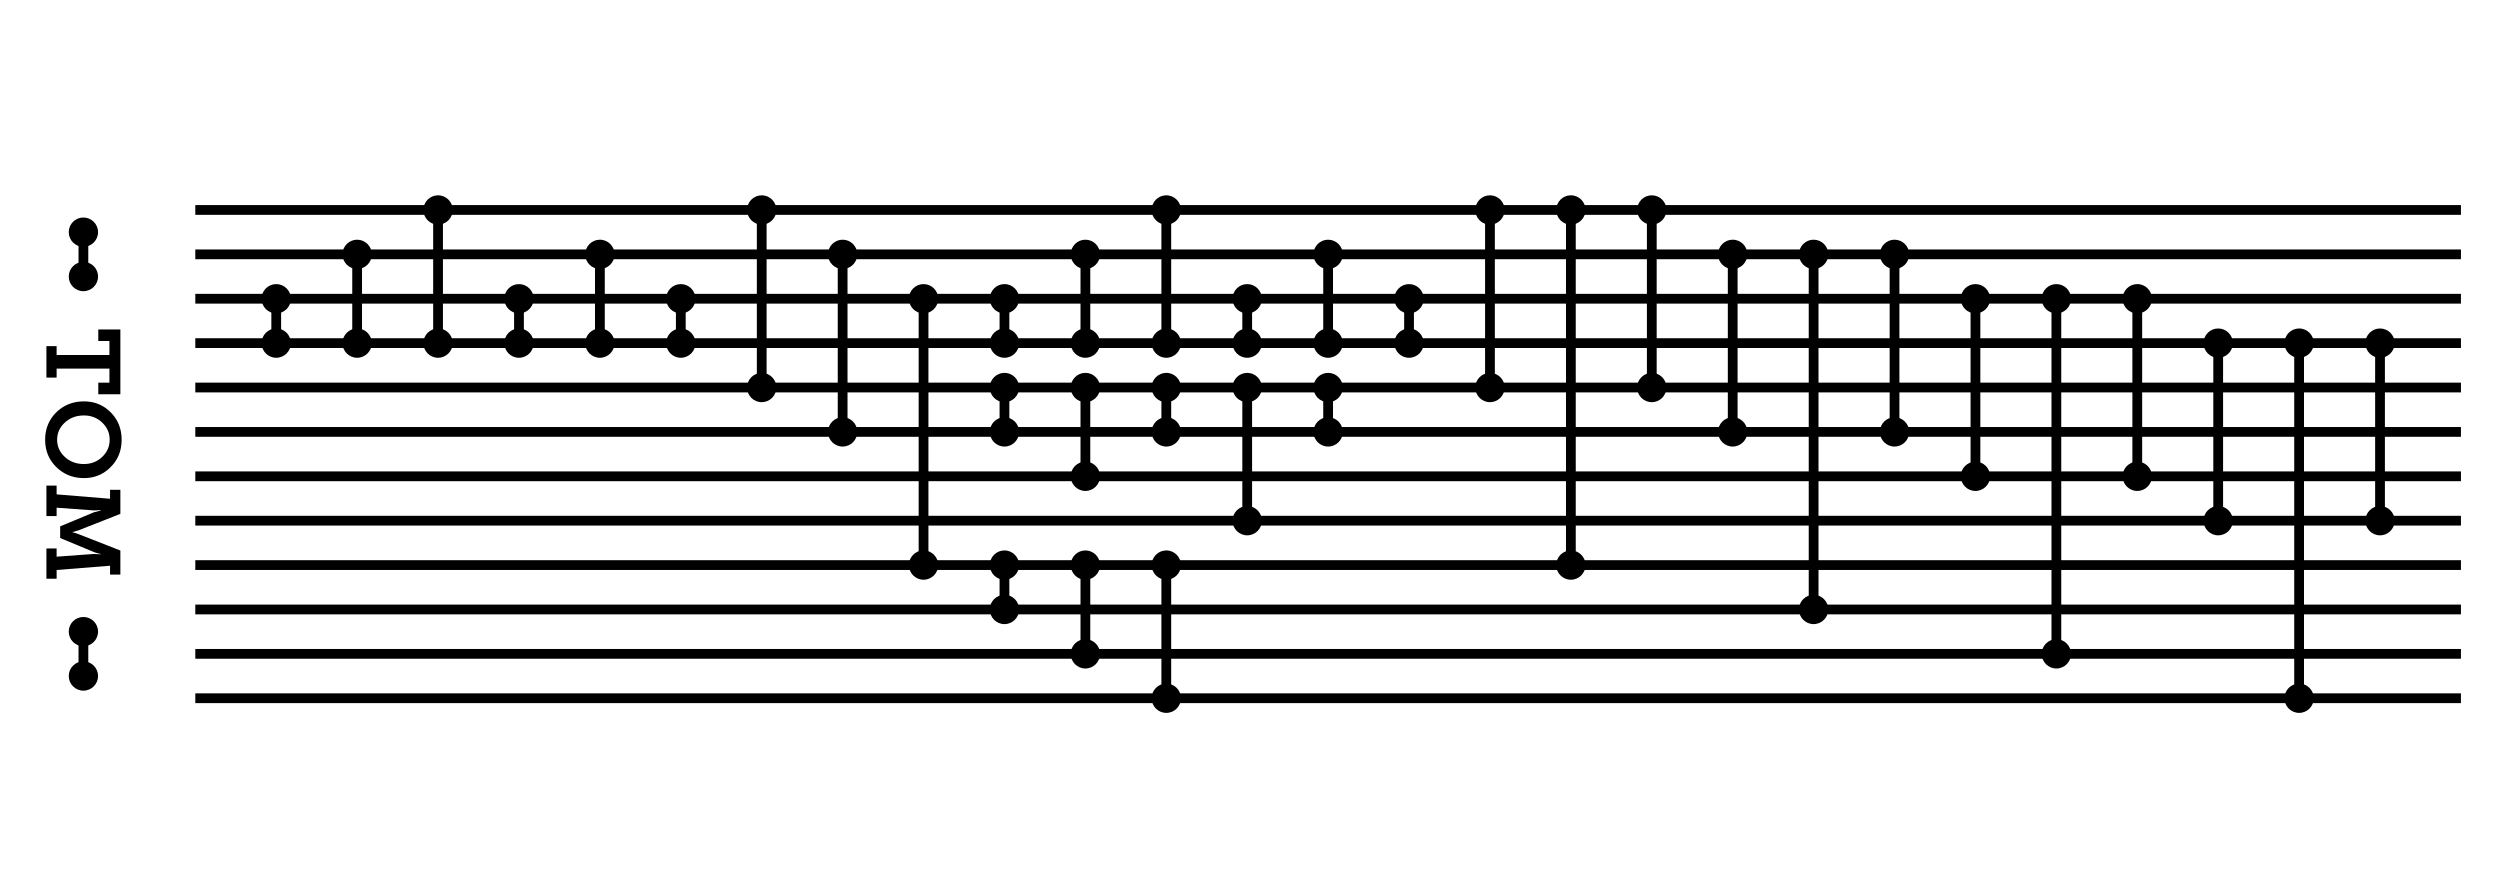<svg xmlns="http://www.w3.org/2000/svg" viewBox="0 0 256 90">
  <g transform="translate(0 -587.1)">
    <path d="M8.54 656.323v-4.545" stroke="#000"/>
    <circle transform="scale(1 -1)" r="1.5" cy="-656.323" cx="8.54"/>
    <circle transform="scale(1 -1)" r="1.5" cy="-651.778" cx="8.54"/>
    <g aria-label="TOM" style="line-height:1.25;-inkscape-font-specification:'Mueso Slab, Normal';font-variant-ligatures:normal;font-variant-caps:normal;font-variant-numeric:normal;font-variant-east-asian:normal" font-weight="400" font-size="10.667" font-family="Mueso Slab" letter-spacing="0" word-spacing="0" stroke-width="0">
      <path d="M4.753 622.543h1.045v.906h5.408v-1.429h-1.141v-1.184h2.261v6.635h-2.261v-1.184h1.141v-1.44H5.798v.917H4.753zM8.593 628.204c1.088 0 2.002.374 2.741 1.12.747.754 1.12 1.689 1.12 2.806 0 1.116-.373 2.048-1.12 2.794-.74.754-1.653 1.131-2.741 1.131-1.116 0-2.059-.377-2.827-1.131-.76-.746-1.141-1.678-1.141-2.794 0-1.117.38-2.052 1.141-2.806.768-.746 1.71-1.12 2.827-1.12zm0 1.44c-.775 0-1.426.242-1.952.726-.526.483-.79 1.07-.79 1.76s.264 1.276.79 1.76c.526.483 1.177.725 1.952.725.74 0 1.362-.242 1.867-.725.512-.484.768-1.07.768-1.76s-.256-1.277-.768-1.76c-.505-.484-1.127-.726-1.867-.726zM4.753 636.828h1.045v.896l5.472.448v-.917h1.056v2.464l-4.277 1.685-.63.182v.021c.171.036.381.1.63.192l4.277 1.675v2.464H11.27v-.907l-5.472.437v.896H4.753v-3.104h1.045v.843l3.819-.277.704.032v-.032a4.616 4.616 0 01-.672-.182l-3.488-1.45v-1.195l3.488-1.451.672-.17v-.043l-.704.032-3.819-.277v.853H4.753z"/>
    </g>
    <path d="M8.54 615.418v-4.545" stroke="#000"/>
    <circle transform="scale(1 -1)" r="1.5" cy="-615.418" cx="8.54"/>
    <circle transform="scale(1 -1)" r="1.5" cy="-610.873" cx="8.54"/>
    <path stroke="#000" d="M20 608.6h232M20 613.145h232M20 617.69h232M20 622.236h232M20 626.782h232M20 631.327h232M20 635.873h232M20 640.418h232M20 644.964h232M20 649.51h232M20 654.055h232M20 658.6h232M28.286 617.69v4.546"/>
    <circle transform="scale(1 -1)" cx="28.286" cy="-617.691" r="1.5"/>
    <circle transform="scale(1 -1)" cx="28.286" cy="-622.236" r="1.5"/>
    <path stroke="#000" d="M36.571 613.145v9.091"/>
    <circle transform="scale(1 -1)" cx="36.571" cy="-613.145" r="1.5"/>
    <circle transform="scale(1 -1)" cx="36.571" cy="-622.236" r="1.5"/>
    <path stroke="#000" d="M44.857 608.6v13.636"/>
    <circle transform="scale(1 -1)" r="1.5" cx="44.857" cy="-608.6"/>
    <circle transform="scale(1 -1)" cx="44.857" cy="-622.236" r="1.5"/>
    <path stroke="#000" d="M53.143 617.69v4.546"/>
    <circle transform="scale(1 -1)" cx="53.143" cy="-617.691" r="1.5"/>
    <circle transform="scale(1 -1)" cx="53.143" cy="-622.236" r="1.5"/>
    <path stroke="#000" d="M61.429 613.145v9.091"/>
    <circle transform="scale(1 -1)" cx="61.429" cy="-613.145" r="1.5"/>
    <circle transform="scale(1 -1)" cx="61.429" cy="-622.236" r="1.5"/>
    <path stroke="#000" d="M69.714 617.69v4.546"/>
    <circle transform="scale(1 -1)" cx="69.714" cy="-617.691" r="1.5"/>
    <circle transform="scale(1 -1)" cx="69.714" cy="-622.236" r="1.5"/>
    <path stroke="#000" d="M78 608.6v18.182"/>
    <circle transform="scale(1 -1)" cx="78" cy="-608.6" r="1.5"/>
    <circle transform="scale(1 -1)" cx="78" cy="-626.782" r="1.5"/>
    <path stroke="#000" d="M86.286 613.145v18.182"/>
    <circle transform="scale(1 -1)" cx="86.286" cy="-613.145" r="1.5"/>
    <circle transform="scale(1 -1)" cx="86.286" cy="-631.327" r="1.5"/>
    <path stroke="#000" d="M94.571 617.69v27.274"/>
    <circle transform="scale(1 -1)" cx="94.572" cy="-617.691" r="1.5"/>
    <circle transform="scale(1 -1)" cx="94.572" cy="-644.964" r="1.5"/>
    <path stroke="#000" d="M102.857 617.69v4.546"/>
    <circle transform="scale(1 -1)" cx="102.857" cy="-617.691" r="1.5"/>
    <circle transform="scale(1 -1)" cx="102.857" cy="-622.236" r="1.5"/>
    <path stroke="#000" d="M102.857 626.782v4.545"/>
    <circle transform="scale(1 -1)" cx="102.857" cy="-626.782" r="1.5"/>
    <circle transform="scale(1 -1)" cx="102.857" cy="-631.327" r="1.5"/>
    <path stroke="#000" d="M102.857 644.964v4.545"/>
    <circle transform="scale(1 -1)" cx="102.857" cy="-644.964" r="1.5"/>
    <circle transform="scale(1 -1)" cx="102.857" cy="-649.509" r="1.5"/>
    <path stroke="#000" d="M111.143 613.145v9.091"/>
    <circle transform="scale(1 -1)" cx="111.143" cy="-613.145" r="1.5"/>
    <circle transform="scale(1 -1)" cx="111.143" cy="-622.236" r="1.5"/>
    <path stroke="#000" d="M111.143 626.782v9.09"/>
    <circle transform="scale(1 -1)" cx="111.143" cy="-626.782" r="1.5"/>
    <circle transform="scale(1 -1)" cx="111.143" cy="-635.873" r="1.5"/>
    <path stroke="#000" d="M111.143 644.964v9.09"/>
    <circle transform="scale(1 -1)" cx="111.143" cy="-644.964" r="1.5"/>
    <circle transform="scale(1 -1)" cx="111.143" cy="-654.055" r="1.5"/>
    <path stroke="#000" d="M119.429 608.6v13.636"/>
    <circle transform="scale(1 -1)" cx="119.429" cy="-608.6" r="1.5"/>
    <circle transform="scale(1 -1)" cx="119.429" cy="-622.236" r="1.5"/>
    <path stroke="#000" d="M119.429 626.782v4.545"/>
    <circle transform="scale(1 -1)" cx="119.429" cy="-626.782" r="1.5"/>
    <circle transform="scale(1 -1)" cx="119.429" cy="-631.327" r="1.5"/>
    <path stroke="#000" d="M119.429 644.964V658.6"/>
    <circle transform="scale(1 -1)" cx="119.429" cy="-644.964" r="1.5"/>
    <circle transform="scale(1 -1)" cx="119.429" cy="-658.6" r="1.5"/>
    <path stroke="#000" d="M127.714 617.69v4.546"/>
    <circle transform="scale(1 -1)" cx="127.714" cy="-617.691" r="1.5"/>
    <circle transform="scale(1 -1)" cx="127.714" cy="-622.236" r="1.5"/>
    <path stroke="#000" d="M127.714 626.782v13.636"/>
    <circle transform="scale(1 -1)" cx="127.714" cy="-626.782" r="1.5"/>
    <circle transform="scale(1 -1)" cx="127.714" cy="-640.418" r="1.5"/>
    <path stroke="#000" d="M136 613.145v9.091"/>
    <circle transform="scale(1 -1)" cx="136" cy="-613.145" r="1.5"/>
    <circle transform="scale(1 -1)" cx="136" cy="-622.236" r="1.5"/>
    <path stroke="#000" d="M136 626.782v4.545"/>
    <circle transform="scale(1 -1)" cx="136" cy="-626.782" r="1.5"/>
    <circle transform="scale(1 -1)" cx="136" cy="-631.327" r="1.5"/>
    <path stroke="#000" d="M144.286 617.69v4.546"/>
    <circle transform="scale(1 -1)" cx="144.286" cy="-617.691" r="1.5"/>
    <circle transform="scale(1 -1)" cx="144.286" cy="-622.236" r="1.5"/>
    <path stroke="#000" d="M152.572 608.6v18.182"/>
    <circle transform="scale(1 -1)" cx="152.572" cy="-608.6" r="1.5"/>
    <circle transform="scale(1 -1)" cx="152.572" cy="-626.782" r="1.5"/>
    <path stroke="#000" d="M160.857 608.6v36.364"/>
    <circle transform="scale(1 -1)" cx="160.857" cy="-608.6" r="1.5"/>
    <circle transform="scale(1 -1)" cx="160.857" cy="-644.964" r="1.5"/>
    <path stroke="#000" d="M169.143 608.6v18.182"/>
    <circle transform="scale(1 -1)" cx="169.143" cy="-608.6" r="1.5"/>
    <circle transform="scale(1 -1)" cx="169.143" cy="-626.782" r="1.5"/>
    <path stroke="#000" d="M177.429 613.145v18.182"/>
    <circle transform="scale(1 -1)" cx="177.429" cy="-613.145" r="1.5"/>
    <circle transform="scale(1 -1)" cx="177.429" cy="-631.327" r="1.5"/>
    <path stroke="#000" d="M185.714 613.145v36.364"/>
    <circle transform="scale(1 -1)" cx="185.714" cy="-613.145" r="1.5"/>
    <circle transform="scale(1 -1)" cx="185.714" cy="-649.509" r="1.5"/>
    <path stroke="#000" d="M194 613.145v18.182"/>
    <circle transform="scale(1 -1)" cx="194" cy="-613.145" r="1.5"/>
    <circle transform="scale(1 -1)" cx="194" cy="-631.327" r="1.5"/>
    <path stroke="#000" d="M202.286 617.69v18.183"/>
    <circle transform="scale(1 -1)" cx="202.286" cy="-617.691" r="1.5"/>
    <circle transform="scale(1 -1)" cx="202.286" cy="-635.873" r="1.5"/>
    <path stroke="#000" d="M210.572 617.69v36.365"/>
    <circle transform="scale(1 -1)" cx="210.572" cy="-617.691" r="1.5"/>
    <circle transform="scale(1 -1)" cx="210.572" cy="-654.055" r="1.5"/>
    <path stroke="#000" d="M218.857 617.69v18.183"/>
    <circle transform="scale(1 -1)" cx="218.857" cy="-617.691" r="1.5"/>
    <circle transform="scale(1 -1)" cx="218.857" cy="-635.873" r="1.5"/>
    <path stroke="#000" d="M227.143 622.236v18.182"/>
    <circle transform="scale(1 -1)" cx="227.143" cy="-622.236" r="1.5"/>
    <circle transform="scale(1 -1)" cx="227.143" cy="-640.418" r="1.5"/>
    <path stroke="#000" d="M235.429 622.236V658.6"/>
    <circle transform="scale(1 -1)" cx="235.429" cy="-622.236" r="1.5"/>
    <circle transform="scale(1 -1)" cx="235.429" cy="-658.6" r="1.5"/>
    <path stroke="#000" d="M243.714 622.236v18.182"/>
    <circle transform="scale(1 -1)" cx="243.714" cy="-622.236" r="1.5"/>
    <circle transform="scale(1 -1)" cx="243.714" cy="-640.418" r="1.5"/>
  </g>
</svg>
